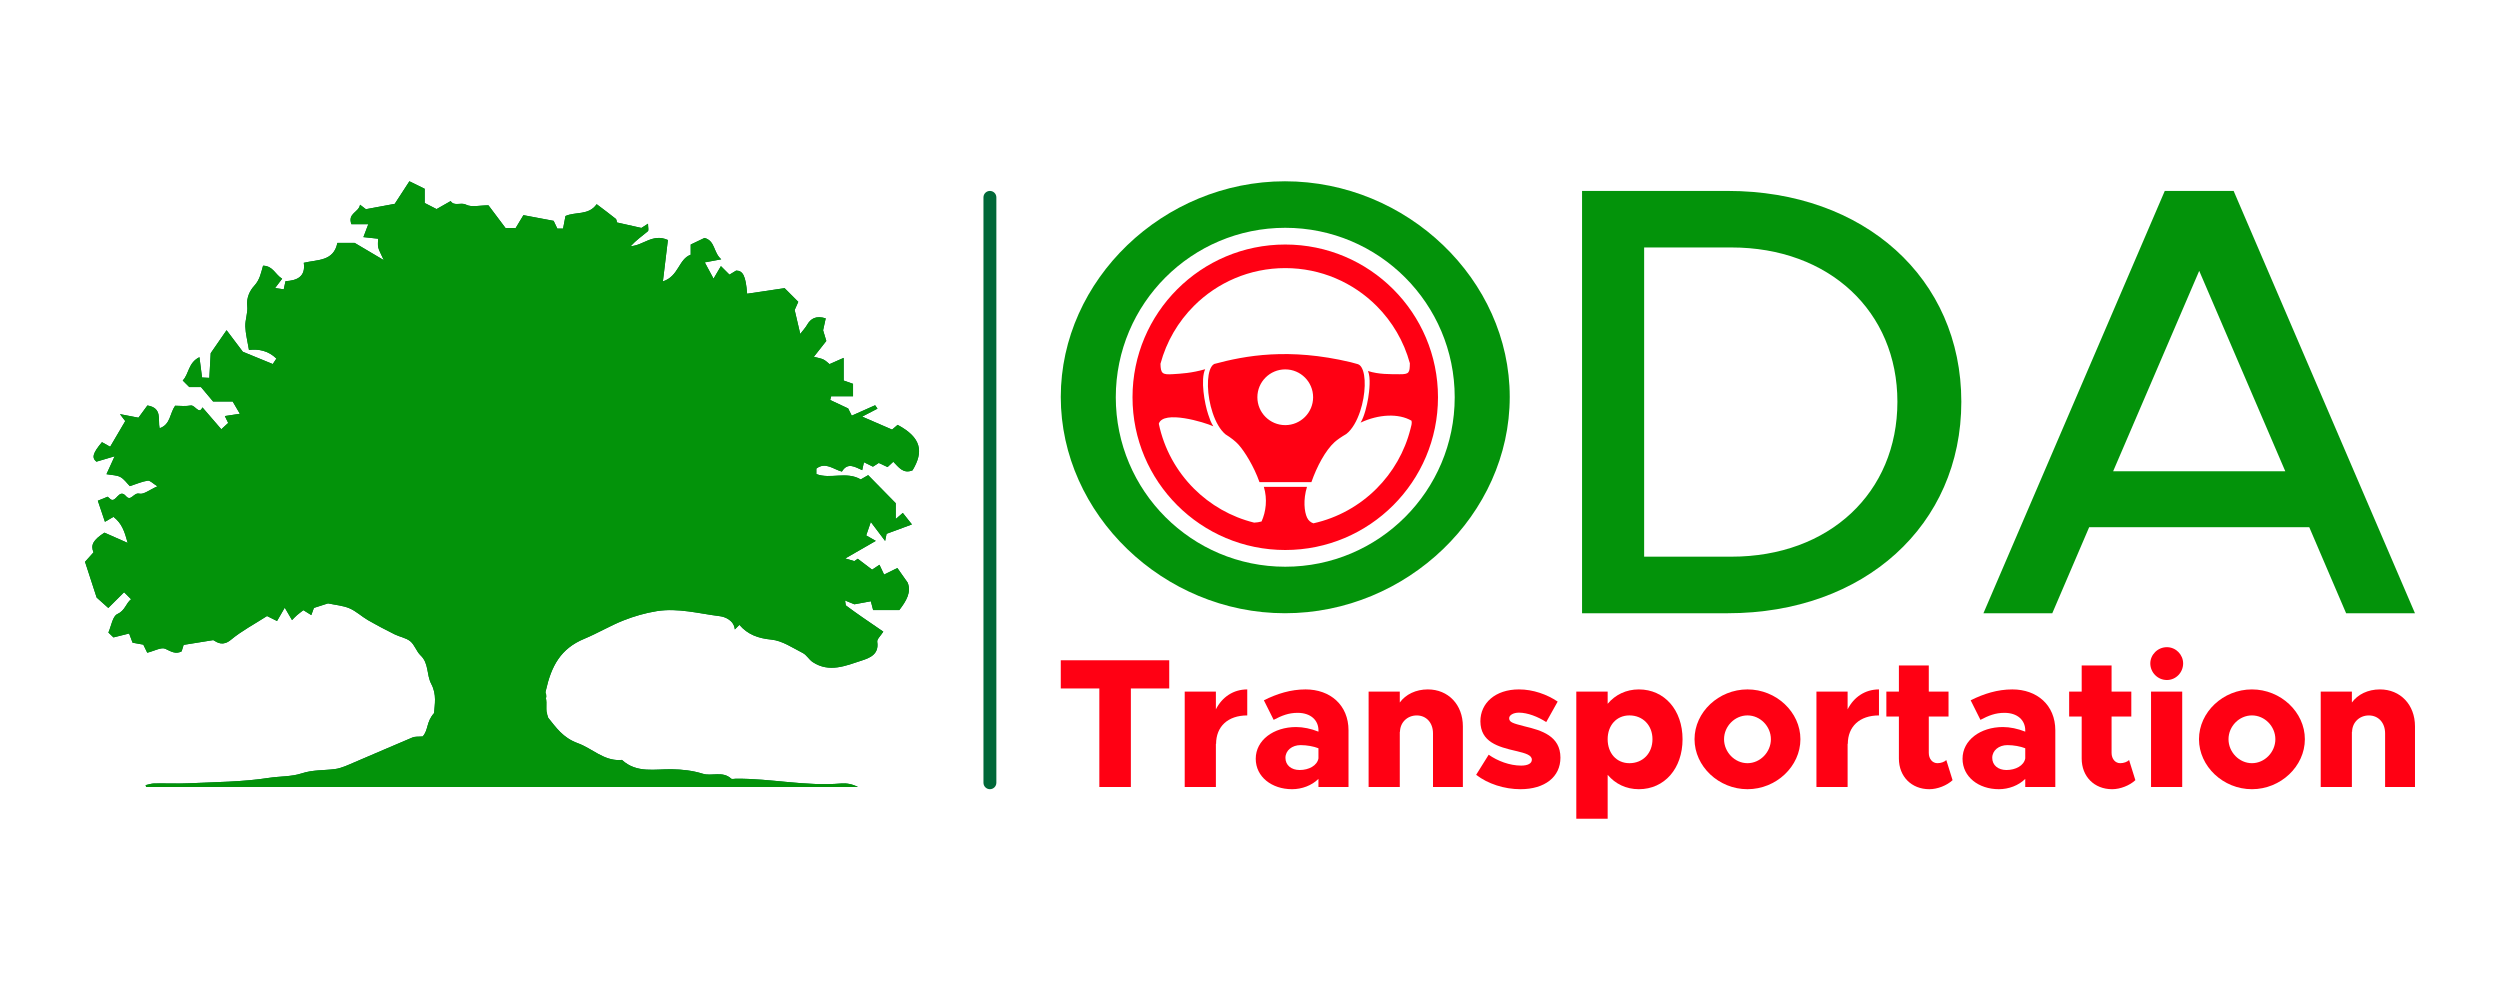 <?xml version="1.0" encoding="utf-8"?>
<!-- Generator: Adobe Illustrator 28.2.0, SVG Export Plug-In . SVG Version: 6.00 Build 0)  -->
<svg version="1.1" id="Layer_1" xmlns="http://www.w3.org/2000/svg" xmlns:xlink="http://www.w3.org/1999/xlink" x="0px" y="0px"
	 viewBox="0 0 2000 800" style="enable-background:new 0 0 2000 800;" xml:space="preserve">
<style type="text/css">
	.st0{fill:#FF0013;}
	.st1{fill:#03930A;}
	.st2{fill-rule:evenodd;clip-rule:evenodd;fill:#FF0013;}
	.st3{fill:#006838;}
</style>
<g>
	<g>
		<g>
			<path class="st0" d="M879.46,550.79h-30.84v-22.58h86.77v22.58h-30.69v78.8h-25.23V550.79z"/>
			<path class="st0" d="M997.8,551.53v20.81c-15.49,0-24.94,8.85-24.94,22.87l-0.15-0.29v34.68h-24.94V553.3h24.94v14.17
				C977.73,557.58,986.73,551.53,997.8,551.53z"/>
			<path class="st0" d="M1078.81,584.29v45.3h-24.05v-6.49c-5.31,5.31-13.28,8.26-21.1,8.26c-16.23,0-29.07-9.89-29.07-24.35
				c0-14.9,14.31-25.38,32.32-25.38c5.61,0,11.95,1.33,17.86,3.69v-1.03c0-8.12-6.2-14.02-16.67-14.02
				c-7.23,0-12.69,2.21-19.18,5.61l-7.82-15.64c10.62-5.31,21.54-8.71,33.35-8.71C1064.05,551.53,1078.81,563.93,1078.81,584.29z
				 M1054.76,606.72v-8.12c-3.84-1.48-9.15-2.51-14.31-2.51c-6.79,0-12.1,4.28-12.1,10.18c0,5.9,4.72,9.74,11.36,9.74
				C1047.08,616.02,1053.72,612.48,1054.76,606.72z"/>
			<path class="st0" d="M1170.3,581.05v48.55h-23.9v-42.94c0-8.41-5.31-14.31-12.99-14.31c-7.67,0-13.43,5.75-13.43,13.28
				l-0.15-0.44v44.42h-24.94V553.3h24.94v8.71c4.72-6.49,12.84-10.48,22.43-10.48C1158.64,551.53,1170.3,563.78,1170.3,581.05z"/>
			<path class="st0" d="M1180.92,619.85l10.03-16.08c7.08,5.02,16.82,8.71,25.97,8.71c5.46,0,8.56-1.77,8.56-4.72
				c0-3.69-5.02-5.17-12.54-6.94c-14.76-3.39-28.48-7.23-28.63-23.76c0-14.61,11.95-25.53,30.84-25.53
				c11.36,0,22.43,3.98,30.99,9.74l-9.15,16.38c-6.64-4.28-14.9-7.53-21.84-7.53c-4.57,0-7.82,2.07-7.82,4.43
				c0,3.39,3.25,4.13,12.25,6.49c13.58,3.25,28.77,7.67,28.77,25.09c0,15.35-12.4,25.23-32.02,25.23
				C1203.49,631.36,1190.21,627.08,1180.92,619.85z"/>
			<path class="st0" d="M1346.04,591.37c0,23.46-14.46,39.99-34.97,39.99c-10.18,0-18.89-4.28-24.94-11.51v35.12h-25.09V553.3h25.09
				v9.74c6.05-7.23,14.76-11.51,24.94-11.51C1331.58,551.53,1346.04,568.06,1346.04,591.37z M1321.98,591.37
				c0-11.07-7.67-19.04-18.45-19.04c-10.33,0-17.41,7.97-17.41,19.04c0,11.21,7.08,19.18,17.41,19.18
				C1314.31,610.56,1321.98,602.59,1321.98,591.37z"/>
			<path class="st0" d="M1355.63,591.37c0-21.69,19.33-39.84,42.35-39.84c23.02,0,42.35,18.15,42.35,39.84
				c0,21.69-19.33,39.99-42.35,39.99C1374.96,631.36,1355.63,613.07,1355.63,591.37z M1416.72,591.37
				c0-10.33-8.56-19.04-18.74-19.04c-10.18,0-18.74,8.71-18.74,19.04c0,10.33,8.56,19.18,18.74,19.18
				C1408.16,610.56,1416.72,601.7,1416.72,591.37z"/>
			<path class="st0" d="M1503.18,551.53v20.81c-15.49,0-24.94,8.85-24.94,22.87l-0.15-0.29v34.68h-24.94V553.3h24.94v14.17
				C1483.12,557.58,1492.12,551.53,1503.18,551.53z"/>
			<path class="st0" d="M1562.06,624.13c-4.57,4.28-12.1,7.23-18.59,7.23c-14.31,0-24.35-10.18-24.35-24.5v-33.64h-10.03V553.3
				h10.03v-20.95h23.91v20.95h15.79v19.92h-15.79v29.07c0,4.87,2.95,8.26,6.93,8.26c2.8,0,5.61-1.03,7.08-2.51L1562.06,624.13z"/>
			<path class="st0" d="M1644.25,584.29v45.3h-24.05v-6.49c-5.31,5.31-13.28,8.26-21.1,8.26c-16.23,0-29.07-9.89-29.07-24.35
				c0-14.9,14.31-25.38,32.32-25.38c5.61,0,11.95,1.33,17.85,3.69v-1.03c0-8.12-6.2-14.02-16.67-14.02
				c-7.23,0-12.69,2.21-19.18,5.61l-7.82-15.64c10.62-5.31,21.54-8.71,33.35-8.71C1629.49,551.53,1644.25,563.93,1644.25,584.29z
				 M1620.2,606.72v-8.12c-3.84-1.48-9.15-2.51-14.31-2.51c-6.79,0-12.1,4.28-12.1,10.18c0,5.9,4.72,9.74,11.36,9.74
				C1612.52,616.02,1619.16,612.48,1620.2,606.72z"/>
			<path class="st0" d="M1708.29,624.13c-4.57,4.28-12.1,7.23-18.59,7.23c-14.31,0-24.35-10.18-24.35-24.5v-33.64h-10.03V553.3
				h10.03v-20.95h23.91v20.95h15.79v19.92h-15.79v29.07c0,4.87,2.95,8.26,6.93,8.26c2.8,0,5.61-1.03,7.08-2.51L1708.29,624.13z"/>
			<path class="st0" d="M1720.24,530.73c0-6.94,5.9-12.99,13.28-12.99c7.23,0,12.99,6.05,12.99,12.99c0,7.23-5.76,13.28-12.99,13.28
				C1726.14,544.01,1720.24,537.96,1720.24,530.73z M1720.83,553.3h24.94v76.29h-24.94V553.3z"/>
			<path class="st0" d="M1759.19,591.37c0-21.69,19.33-39.84,42.35-39.84c23.02,0,42.35,18.15,42.35,39.84
				c0,21.69-19.33,39.99-42.35,39.99C1778.53,631.36,1759.19,613.07,1759.19,591.37z M1820.29,591.37
				c0-10.33-8.56-19.04-18.74-19.04c-10.18,0-18.74,8.71-18.74,19.04c0,10.33,8.56,19.18,18.74,19.18
				C1811.73,610.56,1820.29,601.7,1820.29,591.37z"/>
			<path class="st0" d="M1931.99,581.05v48.55h-23.91v-42.94c0-8.41-5.31-14.31-12.99-14.31c-7.67,0-13.43,5.75-13.43,13.28
				l-0.15-0.44v44.42h-24.94V553.3h24.94v8.71c4.72-6.49,12.84-10.48,22.43-10.48C1920.33,551.53,1931.99,563.78,1931.99,581.05z"/>
		</g>
		<g>
			<g>
				<path class="st1" d="M1265.64,152.74h116.55c109.17,0,186.87,69.83,186.87,168.68c0,98.85-77.7,169.17-186.87,169.17h-116.55
					V152.74z M1385.14,445.34c78.19,0,132.78-51.14,132.78-123.93c0-72.29-54.59-123.44-132.78-123.44h-69.83v247.36H1385.14z"/>
				<path class="st1" d="M1847.4,421.74h-176.06l-29.51,68.85h-55.08l145.07-337.85h55.08l145.07,337.85h-55.08L1847.4,421.74z
					 M1828.22,376.99l-68.85-160.32l-68.85,160.32H1828.22z"/>
			</g>
			<g>
				<path class="st1" d="M1027.96,145.03c-97.2,0-179.34,78.74-179.34,172.54s82.14,173.02,179.34,173.02
					c97.69,0,179.83-79.22,179.83-173.02S1125.65,145.03,1027.96,145.03z M1028.2,453.38c-74.87,0-135.57-60.7-135.57-135.57
					s60.7-135.57,135.57-135.57c74.88,0,135.57,60.7,135.57,135.57S1103.08,453.38,1028.2,453.38z"/>
				<g>
					<path class="st2" d="M1028.2,195.62c33.74,0,64.29,13.68,86.4,35.79c22.11,22.11,35.79,52.66,35.79,86.4
						c0,33.74-13.68,64.29-35.79,86.4c-22.11,22.11-52.66,35.79-86.4,35.79c-33.74,0-64.29-13.68-86.4-35.79
						c-22.11-22.11-35.79-52.66-35.79-86.4c0-33.74,13.68-64.29,35.79-86.4C963.91,209.3,994.46,195.62,1028.2,195.62L1028.2,195.62
						z M1028.2,295.51c-12.31,0-22.3,9.98-22.3,22.29c0,12.32,9.98,22.3,22.3,22.3c12.31,0,22.29-9.98,22.29-22.3
						C1050.5,305.5,1040.52,295.51,1028.2,295.51L1028.2,295.51z M1080.49,289.74c-49.53-11.75-84.42-5.22-109.14,1.44
						c-0.85,0.44-1.61,1.21-2.25,2.27c-2.04,3.32-2.92,9.03-2.75,15.62c0.17,6.75,1.47,14.34,3.77,21.2
						c2.41,7.22,5.91,13.61,10.33,17.25c4.27,2.63,7.96,5.49,10.45,8.28c4.87,5.47,12.21,17.25,16.69,29.91h41.53
						c4.35-12.52,11.31-25.5,18.57-32.04c2.05-1.84,5.31-4.12,9.34-6.47c4.79-3.72,8.57-10.57,11.12-18.27
						c2.19-6.64,3.44-13.85,3.62-20.25c0.18-6.24-0.64-11.64-2.58-14.82c-0.76-1.25-1.69-2.11-2.78-2.48l0.01-0.02
						C1084.32,290.74,1082.33,290.18,1080.49,289.74L1080.49,289.74z M1088.47,338.1c3.01-4.75,5.18-14.11,6.09-19.66
						c0.94-5.73,2.14-16.5-0.19-21.63c8.86,2.8,17.46,2.51,25.25,2.58c7.81,0.08,8.14-1.19,8.28-8.76
						c-4.79-17.61-14.12-33.36-26.65-45.89c-18.7-18.7-44.53-30.26-73.06-30.26c-28.53,0-54.37,11.56-73.06,30.26
						c-12.62,12.62-21.99,28.5-26.75,46.27c0.16,7.9,1.56,8.83,9.73,8.33c7.05-0.44,14.92-0.81,26.03-3.97
						c-3.93,8.35-0.44,27.64,2.39,36.1c1.38,4.13,2.05,6.2,4.12,9.57c-7.13-3.29-40.05-13.23-43.61-2.06
						c4.17,20.04,14.15,37.95,28.09,51.89c13.08,13.07,29.64,22.66,48.18,27.24c2.03-0.09,4.01-0.39,5.93-0.93
						c3.51-7.77,4.81-17.84,1.83-27.7h34.52c-3.2,10.4-2.14,19.99,0.06,24.63c1.08,2.3,2.82,3.77,5.06,4.55
						c19.49-4.33,36.91-14.17,50.54-27.8c13-13,22.55-29.45,27.16-47.85c0.56-2.24,1.3-4.17,0.82-6.43
						C1118.89,330.52,1102.9,331.33,1088.47,338.1z"/>
				</g>
			</g>
		</g>
	</g>
	<g>
		<g>
			<path class="st3" d="M698.5,488.04c7.83,0,14.52,0,20.92,0c5.64-7.28,9.79-14.36,6.7-21.96c-2.81-3.99-5.62-7.98-8.22-11.67
				c-4.34,2.13-7.41,3.64-10.63,5.23c-1.51-3.2-2.67-5.66-3.7-7.84c-2.19,1.46-4.11,2.74-5.89,3.92c-4.36-3.31-8.05-6.12-11.49-8.73
				c-2.58,1.81-4.2,2.95-2.71,1.9c-4.08-1.2-6.37-1.87-7.28-2.14c8.01-4.61,15.21-8.75,24.44-14.06c-4.85-2.76-7.44-4.23-7.68-4.37
				c0.9-2.62,1.95-5.68,3.69-10.77c5.29,7.01,8.18,10.84,11.46,15.19c0.44-2.15,0.78-3.85,1.16-5.72c6.04-2.23,12.39-4.58,20.26-7.5
				c-3.09-3.91-5.21-6.58-7.28-9.2c-1.61,1.38-2.89,2.49-5.65,4.87c0-5.96,0-10.63,0-12.63c-8.44-8.6-14.87-15.14-22.05-22.46
				c-1.75,1.01-4.13,2.38-5.95,3.43c-11.41-6.75-24.38,0.04-35.51-4.3c0-1.93,0-3.16,0-4.38c7.36-5.6,13.52,0.56,20.43,2.41
				c4.67-7.84,10.71-3.55,16.25-1.16c0.56-2.55,0.93-4.25,1.39-6.34c2.68,1.32,5.05,2.49,7.21,3.56c2.12-1.36,3.86-2.48,4.66-2.99
				c3.08,1.45,5.16,2.43,7.02,3.3c1.9-1.76,3.24-3,4.6-4.25c4.24,4.2,7.82,9.94,15.38,6.87c9-14.96,7.17-26.15-11.92-36.37
				c-1.4,1.19-2.77,2.36-4.44,3.78c-6.67-2.89-13.26-5.75-23.95-10.38c6.1-3.17,9.19-4.77,12.28-6.38c-0.63-0.9-1.26-1.81-1.89-2.71
				c-6.08,2.71-12.16,5.41-18.71,8.33c-1.34-2.71-2.56-5.17-2.87-5.78c-5.78-2.71-10.08-4.73-14.38-6.75c0.26-1,0.53-2,0.79-3
				c5.87,0,11.74,0,17.49,0c0-4.25,0-7.17,0-9.93c-2.63-0.92-4.79-1.68-7.49-2.63c0-5.6,0-11.01,0-18.14
				c-4.18,1.85-7.15,3.17-11.31,5.01c-1.14-0.9-2.78-2.6-4.77-3.64c-1.85-0.97-4.06-1.22-7.78-2.25c3.95-5.02,6.82-8.66,9.97-12.66
				c-1.09-3.62-2.18-7.23-2.57-8.53c1.02-4.63,1.57-7.15,2.1-9.56c-7.68-2.32-11.95,0.01-15.04,5.44c-1.18,2.07-2.88,3.84-5.34,7.04
				c-1.88-8.07-3.27-14.02-4.47-19.15c1.18-2.66,2.11-4.77,2.89-6.53c-3.63-3.63-6.7-6.7-10.94-10.94
				c-9.27,1.38-19.63,2.92-29.97,4.46c-1.09-14.1-3.3-18.52-8.78-18.52c-1.81,1.1-3.62,2.19-5.36,3.25
				c-2.43-2.43-4.63-4.63-6.83-6.83c-1.59,2.71-3.14,5.35-5.9,10.05c-3.05-5.66-4.97-9.22-7.02-13.03c4.19-0.78,7.6-1.42,13.18-2.46
				c-6.46-5.55-4.67-14.73-13.38-17.1c-3.57,1.71-7.2,3.45-11.06,5.3c0,2.31,0,4.73,0,8.13c-9.7,3.48-9.52,17.27-22.24,21.35
				c1.45-12.04,2.76-22.83,4-33.12c-12.21-5.52-19.84,4.52-29.78,4.92c4.24-4.7,9.19-8.1,13.76-11.94c0.83-0.7,0.12-3.22,0.12-6.03
				c-2.66,1.71-4.39,2.82-5.29,3.4c-6.95-1.56-13.18-2.96-19.56-4.39c-0.23-0.77-0.21-2.31-0.95-2.91c-4.85-3.9-9.87-7.6-15.28-11.7
				c-6.4,9.16-16.87,5.83-24.95,9.46c-0.66,3.42-1.31,6.82-1.93,10.07c-1.96,0-3.19,0-4.58,0c-1.19-2.51-2.4-5.04-2.96-6.21
				c-8.61-1.62-16.07-3.03-24.17-4.55c-1.95,3.24-4.06,6.73-6.21,10.31c-2.59,0-5.52,0-8.1,0c-4.94-6.56-9.55-12.7-13.67-18.18
				c-6.99,0-13.48,1.76-17.92-0.5c-4.28-2.18-9.42,1.58-12.31-2.89c-3.95,2.25-7.88,4.49-11.27,6.41c-3.34-1.72-6.43-3.3-9.51-4.88
				c0-3.75,0-7.48,0-11.36c-4.07-2-8.19-4.02-12.23-6.01c-4.43,6.81-8.47,13.03-11.73,18.05c-8.44,1.57-15.87,2.95-23.08,4.29
				c-1.29-0.99-2.49-1.91-4.68-3.59c-0.98,6.26-10.12,6.65-6.92,15.59c4.33,0,8.94,0,13.53,0c-1.53,4.01-2.61,6.88-3.92,10.32
				c4.67,0.51,7.61,0.83,11.76,1.28c0,2.35-0.39,4.76,0.11,6.96c0.53,2.35,1.9,4.51,4.44,10.19c-9.57-5.66-15.99-9.46-23.32-13.8
				c-3.55,0-8.46,0-13.81,0c-2.97,14.9-15.89,13.26-26.89,15.94c1.67,11.25-5.61,14.21-14.62,14.69c-0.49,2.27-0.85,3.97-1.4,6.52
				c-2.38-0.36-4.5-0.68-6.94-1.04c1.97-2.59,3.36-4.42,5.66-7.45c-5.57-3.32-7.22-10.25-15.27-10.42
				c-1.62,5.58-2.51,11.14-6.94,15.96c-3.53,3.83-6.48,9.51-5.7,16.24c0.62,5.31-1.71,10.91-1.55,16.34
				c0.18,5.86,1.73,11.68,2.91,18.85c7.72-0.9,15.47,0.55,21.97,6.91c-1.18,1.77-2.07,3.11-2.91,4.38
				c-8.41-3.45-16.38-6.71-23.95-9.81c-4.33-5.73-8.45-11.2-13.02-17.26c-4.84,7.01-8.86,12.83-12.7,18.39
				c-0.37,6.75-0.74,13.27-1.09,19.75c-2.57-0.13-3.78-0.19-5.81-0.29c-0.63-4.88-1.28-9.89-2.11-16.28
				c-9.13,4.51-8.32,13.67-13.37,18.66c1.76,1.76,3.52,3.52,5.27,5.28c2.48,0,4.97,0,9.36,0c2.68,3.2,6.23,7.43,9.67,11.53
				c5.46,0,10.34,0,15.67,0c1.73,2.95,3.43,5.85,5.76,9.82c-4.95,0.75-8.37,1.27-12.01,1.83c1,2.08,1.83,3.79,2.66,5.52
				c-1.82,1.67-3.49,3.2-5.5,5.05c-5.36-6.22-10.41-12.07-15.11-17.51c-2.75,6.23-5.89-2.15-9.4-1.5
				c-4.14,0.77-8.53,0.18-12.44,0.18c-4.35,6.14-3.61,15.08-12.43,18.01c-1.51-6.94,2.47-16.13-9.73-18.23
				c-2.3,3.14-4.97,6.77-7.18,9.79c-3.83-0.74-8.06-1.56-14.8-2.87c2.59,3.41,3.5,4.6,4.24,5.57c-4.02,6.85-8.05,13.7-12.07,20.54
				c-1.95-1.09-4.33-2.42-6.57-3.67c-7.39,8.85-8.32,12.44-4.44,15.6c4.06-1.2,8.12-2.4,14.61-4.32c-2.9,6.34-4.52,9.88-6.56,14.33
				c4.38,0.8,8.18,0.7,11.09,2.25c3,1.6,5.13,4.82,7.62,7.31c5.51-1.79,9.84-3.72,14.35-4.39c1.81-0.27,4.04,2.26,7.74,4.54
				c-6.35,2.78-11.01,6.73-14.49,5.87c-4.6-1.13-6.67,6.63-10.67,2.01c-5.71-6.61-7.82,5.63-12.36,2.51
				c-1.67-1.5-2.97-2.67-2.29-2.07c-3.25,1.32-6.2,2.52-7.9,3.21c2.39,7.06,4.04,11.96,5.69,16.86c2.38-1.38,4.77-2.77,6.83-3.96
				c6.63,5.14,8.81,11.4,11.39,20.88c-7.97-3.53-13.34-5.9-18.6-8.23c-9.02,5.82-11.25,9.87-8.75,15.76
				c-2.71,3.01-5.42,6.03-6.8,7.57c3.3,10.13,5.97,18.34,9.3,28.58c1.78,1.6,5.32,4.75,9.32,8.33c4.86-4.84,8.8-8.77,12.63-12.59
				c2.58,2.58,3.9,3.9,5.61,5.61c-4.2,3.32-4.78,9.08-11.01,11.88c-3.81,1.71-4.85,9.61-7.15,14.77c1.73,1.65,3.45,3.3,4.06,3.89
				c4.77-1.19,8.6-2.15,12.52-3.13c1.15,3.06,1.96,5.21,2.77,7.37c3.38,0.61,6.75,1.21,8.59,1.54c1.62,3.33,2.52,5.2,3.14,6.47
				c5.77-1.42,11.27-4.67,14.5-3.13c4.59,2.18,8.14,4.55,13,2.06c0.71-2.3,1.37-4.42,1.62-5.21c8.27-1.33,15.23-2.45,23.7-3.81
				c3.48,2.12,7.76,5.03,14.24-0.36c8.5-7.07,18.53-12.32,28.76-18.9c1.77,0.88,4.85,2.41,8.01,3.98c1.9-3.29,3.48-6.01,6.18-10.68
				c2.67,4.57,4.24,7.25,5.81,9.94c1.32-1.32,2.56-2.72,3.97-3.93c1.73-1.49,3.6-2.82,5.12-4c2.7,1.68,4.49,2.79,6.34,3.94
				c0.93-2.58,1.71-4.73,2.08-5.75c4.77-1.53,8.61-2.76,11.29-3.62c6.12,1.32,12.04,1.74,17.2,3.95c5.29,2.26,9.69,6.53,14.74,9.45
				c6.99,4.04,14.16,7.77,21.39,11.38c4.1,2.04,9.13,2.76,12.52,5.55c3.47,2.86,4.89,8.13,8.22,11.29
				c6.79,6.44,4.56,15.27,8.57,22.88c4.48,8.49,2.63,16.44,2.22,23.26c-6.47,7.3-4.34,13.31-9.11,18.69
				c-3.36,0.3-6.02-0.07-8.15,0.82c-15.37,6.42-30.59,13.17-45.94,19.64c-5.29,2.23-10.67,4.95-16.23,5.66
				c-8.84,1.13-17.58,0.5-26.56,3.45c-8.15,2.68-17.51,2.23-26.35,3.6c-20.93,3.23-42.37,3.29-63.62,4.29
				c-9.3,0.44-18.64-0.02-27.96,0.14c-2.29,0.04-4.57,0.88-6.85,1.35c0.13,0.5,0.26,1,0.4,1.51c189.82,0,379.64,0,569.46,0
				c-4.45-2.36-9.06-3.2-13.57-2.82c-28.26,2.39-56.09-4.12-84.23-3.82c-1.24,0.01-2.98,0.54-3.65-0.08
				c-6.83-6.31-15.48-1.66-22.69-3.91c-8.17-2.55-16.21-3.42-24.64-3.58c-13.61-0.26-28.08,3.41-39.83-7.31
				c-0.34-0.31-1.21-0.06-1.83-0.04c-13.18,0.44-22.26-9.33-33.58-13.45c-12.3-4.47-17.6-12.85-23.76-20.35
				c-2.49-7.03-4.03-11.38-5.56-15.73c1.24-1.97,3.15-3.8,3.62-5.94c4.41-19.85,11.87-33.74,30.86-41.6
				c10.61-4.39,20.56-10.41,31.23-14.63c8.56-3.38,17.62-6.01,26.7-7.46c17.03-2.72,33.8,1.99,50.57,4.06
				c4.1,0.51,11.24,3.37,11.86,10.59c0.88-0.88,1.76-1.76,3.67-3.67c6.59,7.72,15.04,10.8,25.55,11.8c8.68,0.83,17,6.58,25.18,10.74
				c3.06,1.56,4.96,5.28,7.91,7.23c13.23,8.74,26.49,2.91,39.22-1.23c6.25-2.03,13.99-4.88,12.4-14.95
				c-0.34-2.13,2.76-4.79,4.85-8.15c-6.11-4.19-11.49-7.83-16.81-11.53c-4.35-3.03-8.68-6.09-12.92-9.28
				c-0.52-0.39-0.39-1.66-0.87-4.13c3.52,1.44,6.02,2.46,7.48,3.06c4.77-0.88,9.01-1.65,13.15-2.42
				C697.45,484.02,697.89,485.7,698.5,488.04z"/>
			<path class="st1" d="M698.5,488.04c-0.61-2.34-1.05-4.02-1.83-7.02c-4.14,0.76-8.38,1.54-13.15,2.42
				c-1.46-0.6-3.96-1.62-7.48-3.06c0.48,2.46,0.35,3.73,0.87,4.13c4.23,3.19,8.56,6.25,12.92,9.28c5.33,3.71,10.7,7.35,16.81,11.53
				c-2.1,3.35-5.19,6.02-4.85,8.15c1.59,10.07-6.15,12.92-12.4,14.95c-12.73,4.14-25.99,9.98-39.22,1.23
				c-2.95-1.95-4.84-5.67-7.91-7.23c-8.18-4.17-16.5-9.92-25.18-10.74c-10.51-1-18.96-4.08-25.55-11.8
				c-1.92,1.92-2.79,2.79-3.67,3.68c-0.62-7.22-7.75-10.09-11.86-10.6c-16.76-2.07-33.54-6.78-50.57-4.06
				c-9.08,1.45-18.14,4.07-26.7,7.46c-10.67,4.22-20.62,10.24-31.23,14.63c-18.99,7.86-26.45,21.75-30.86,41.6
				c-0.48,2.14,1.35,3.97,0.1,5.93c1.54,4.35-0.65,8.7,1.83,15.73c6.16,7.51,11.46,15.88,23.76,20.35
				c11.33,4.12,20.4,13.89,33.58,13.45c0.62-0.02,1.49-0.27,1.83,0.04c11.76,10.72,26.22,7.05,39.83,7.31
				c8.43,0.16,16.47,1.03,24.64,3.58c7.21,2.25,15.85-2.4,22.69,3.91c0.67,0.62,2.41,0.09,3.65,0.08
				c28.14-0.3,55.97,6.21,84.23,3.82c4.5-0.38,9.11,0.46,13.57,2.82c-189.82,0-379.64,0-569.46,0c-0.13-0.5-0.26-1-0.4-1.51
				c2.28-0.47,4.56-1.31,6.85-1.35c9.32-0.15,18.66,0.3,27.96-0.14c21.25-1.01,42.69-1.06,63.62-4.29c8.84-1.36,18.2-0.91,26.35-3.6
				c8.98-2.96,17.72-2.33,26.56-3.45c5.57-0.71,10.94-3.44,16.23-5.66c15.35-6.47,30.57-13.22,45.94-19.64
				c2.13-0.89,4.79-0.52,8.15-0.82c4.77-5.38,2.64-11.39,9.11-18.69c0.41-6.81,2.26-14.77-2.22-23.26
				c-4.02-7.62-1.79-16.44-8.57-22.88c-3.32-3.16-4.74-8.43-8.22-11.29c-3.39-2.79-8.42-3.51-12.52-5.55
				c-7.22-3.6-14.4-7.34-21.39-11.38c-5.06-2.92-9.45-7.19-14.74-9.45c-5.16-2.21-11.09-2.63-17.2-3.95
				c-2.68,0.86-6.52,2.09-11.29,3.62c-0.37,1.02-1.15,3.17-2.08,5.75c-1.85-1.15-3.64-2.26-6.34-3.94c-1.52,1.18-3.39,2.51-5.12,4
				c-1.41,1.21-2.66,2.62-3.97,3.93c-1.57-2.68-3.13-5.36-5.81-9.94c-2.7,4.67-4.28,7.39-6.18,10.68c-3.16-1.57-6.23-3.1-8.01-3.98
				c-10.23,6.58-20.25,11.83-28.76,18.9c-6.48,5.39-10.76,2.48-14.24,0.36c-8.47,1.36-15.42,2.48-23.7,3.81
				c-0.25,0.79-0.9,2.91-1.62,5.21c-4.86,2.48-8.41,0.12-13-2.06c-3.24-1.53-8.74,1.71-14.5,3.13c-0.61-1.26-1.52-3.14-3.14-6.47
				c-1.84-0.33-5.22-0.94-8.59-1.55c-0.81-2.15-1.62-4.3-2.77-7.36c-3.93,0.98-7.75,1.94-12.52,3.13c-0.61-0.58-2.33-2.23-4.06-3.89
				c2.3-5.15,3.34-13.05,7.15-14.77c6.23-2.8,6.81-8.56,11.01-11.88c-1.71-1.71-3.03-3.03-5.61-5.61
				c-3.84,3.82-7.78,7.75-12.63,12.59c-4-3.58-7.53-6.74-9.32-8.33c-3.33-10.24-6.01-18.45-9.3-28.58c1.38-1.53,4.1-4.56,6.8-7.57
				c-2.5-5.89-0.27-9.94,8.75-15.76c5.26,2.32,10.63,4.7,18.6,8.23c-2.58-9.48-4.76-15.74-11.39-20.88
				c-2.06,1.2-4.44,2.58-6.82,3.97c-1.65-4.9-3.31-9.8-5.69-16.86c1.7-0.69,4.66-1.89,7.9-3.21c-0.68-0.61,0.62,0.56,2.29,2.07
				c4.54,3.12,6.66-9.11,12.36-2.51c4,4.63,6.08-3.13,10.67-2.01c3.48,0.86,8.15-3.1,14.49-5.87c-3.71-2.28-5.93-4.8-7.74-4.54
				c-4.51,0.67-8.83,2.6-14.35,4.39c-2.49-2.49-4.63-5.71-7.62-7.31c-2.92-1.56-6.72-1.45-11.09-2.25
				c2.03-4.45,3.66-7.99,6.56-14.33c-6.49,1.92-10.55,3.12-14.61,4.33c-3.88-3.17-2.95-6.76,4.44-15.61
				c2.24,1.25,4.62,2.58,6.57,3.67c4.02-6.85,8.05-13.7,12.07-20.54c-0.74-0.97-1.65-2.16-4.24-5.57c6.75,1.31,10.97,2.13,14.8,2.87
				c2.22-3.02,4.88-6.65,7.18-9.79c12.19,2.1,8.21,11.29,9.73,18.23c8.82-2.93,8.08-11.87,12.43-18.01c3.91,0,8.3,0.59,12.44-0.18
				c3.5-0.65,6.64,7.72,9.4,1.5c4.7,5.44,9.74,11.29,15.11,17.51c2.01-1.85,3.68-3.38,5.5-5.05c-0.83-1.73-1.66-3.44-2.66-5.52
				c3.64-0.55,7.06-1.07,12.01-1.83c-2.33-3.98-4.03-6.87-5.76-9.82c-5.33,0-10.21,0-15.67,0c-3.44-4.1-6.99-8.33-9.67-11.53
				c-4.39,0-6.87,0-9.36,0c-1.76-1.76-3.52-3.52-5.27-5.27c5.05-4.99,4.24-14.15,13.37-18.66c0.83,6.38,1.47,11.4,2.11,16.28
				c2.03,0.1,3.25,0.16,5.81,0.29c0.36-6.48,0.72-13,1.09-19.75c3.84-5.56,7.86-11.38,12.7-18.39c4.57,6.06,8.7,11.53,13.02,17.26
				c7.57,3.1,15.54,6.36,23.95,9.81c0.84-1.27,1.73-2.61,2.91-4.38c-6.49-6.36-14.25-7.81-21.97-6.91
				c-1.17-7.17-2.73-12.99-2.91-18.85c-0.16-5.43,2.17-11.03,1.55-16.34c-0.78-6.72,2.17-12.4,5.7-16.24
				c4.43-4.82,5.32-10.37,6.94-15.96c8.05,0.17,9.69,7.09,15.27,10.42c-2.3,3.03-3.69,4.85-5.66,7.45c2.43,0.37,4.56,0.69,6.94,1.04
				c0.55-2.55,0.91-4.25,1.4-6.52c9.01-0.48,16.29-3.45,14.62-14.69c11-2.68,23.92-1.04,26.89-15.94c5.34,0,10.25,0,13.81,0
				c7.33,4.34,13.75,8.13,23.32,13.8c-2.54-5.68-3.91-7.84-4.44-10.19c-0.5-2.21-0.11-4.61-0.11-6.96
				c-4.15-0.45-7.09-0.77-11.76-1.28c1.31-3.45,2.4-6.31,3.92-10.32c-4.59,0-9.2,0-13.53,0c-3.21-8.94,5.94-9.33,6.92-15.59
				c2.19,1.68,3.39,2.6,4.68,3.59c7.21-1.34,14.65-2.72,23.08-4.29c3.26-5.02,7.31-11.24,11.73-18.05
				c4.04,1.99,8.16,4.01,12.23,6.01c0,3.88,0,7.61,0,11.36c3.08,1.58,6.17,3.17,9.51,4.88c3.39-1.93,7.32-4.17,11.27-6.41
				c2.89,4.47,8.04,0.7,12.31,2.89c4.44,2.27,10.93,0.5,17.92,0.5c4.12,5.47,8.73,11.61,13.67,18.18c2.58,0,5.51,0,8.1,0
				c2.15-3.58,4.26-7.07,6.21-10.31c8.1,1.53,15.55,2.93,24.17,4.55c0.55,1.16,1.76,3.7,2.96,6.21c1.39,0,2.62,0,4.58,0
				c0.62-3.25,1.27-6.65,1.93-10.07c8.08-3.62,18.55-0.3,24.95-9.46c5.41,4.1,10.43,7.8,15.28,11.7c0.74,0.6,0.72,2.14,0.95,2.91
				c6.38,1.43,12.61,2.83,19.56,4.39c0.9-0.58,2.64-1.69,5.29-3.4c0,2.81,0.71,5.33-0.12,6.03c-4.57,3.84-9.52,7.23-13.76,11.94
				c9.94-0.4,17.57-10.44,29.78-4.92c-1.24,10.29-2.54,21.08-4,33.12c12.72-4.08,12.54-17.87,22.24-21.35c0-3.4,0-5.83,0-8.13
				c3.86-1.85,7.49-3.59,11.06-5.3c8.71,2.37,6.91,11.55,13.38,17.1c-5.58,1.04-8.99,1.68-13.18,2.46
				c2.05,3.81,3.97,7.37,7.02,13.03c2.76-4.7,4.31-7.34,5.9-10.05c2.2,2.2,4.4,4.4,6.83,6.83c1.74-1.05,3.55-2.15,5.36-3.25
				c5.48,0,7.69,4.42,8.78,18.52c10.35-1.54,20.71-3.08,29.97-4.46c4.24,4.24,7.31,7.31,10.94,10.94c-0.78,1.76-1.71,3.86-2.89,6.53
				c1.2,5.13,2.58,11.07,4.47,19.15c2.46-3.2,4.16-4.97,5.34-7.04c3.09-5.44,7.36-7.76,15.04-5.44c-0.53,2.41-1.09,4.93-2.1,9.56
				c0.39,1.31,1.48,4.92,2.57,8.53c-3.15,4-6.02,7.65-9.97,12.66c3.71,1.03,5.93,1.28,7.78,2.25c1.99,1.04,3.63,2.75,4.77,3.64
				c4.15-1.84,7.13-3.16,11.31-5.01c0,7.12,0,12.54,0,18.14c2.7,0.95,4.86,1.71,7.49,2.63c0,2.76,0,5.68,0,9.93
				c-5.75,0-11.62,0-17.49,0c-0.26,1-0.53,2-0.79,3c4.3,2.02,8.61,4.04,14.38,6.75c0.31,0.62,1.52,3.07,2.87,5.78
				c6.55-2.92,12.63-5.62,18.71-8.33c0.63,0.9,1.26,1.81,1.89,2.71c-3.09,1.6-6.18,3.21-12.28,6.38
				c10.69,4.63,17.27,7.49,23.95,10.38c1.67-1.42,3.04-2.59,4.44-3.78c19.1,10.23,20.93,21.41,11.92,36.37
				c-7.56,3.07-11.14-2.66-15.38-6.87c-1.36,1.26-2.69,2.49-4.6,4.25c-1.86-0.88-3.94-1.85-7.02-3.3c-0.8,0.51-2.53,1.63-4.66,2.99
				c-2.16-1.07-4.53-2.24-7.21-3.56c-0.46,2.09-0.83,3.79-1.39,6.34c-5.54-2.39-11.58-6.68-16.25,1.16
				c-6.91-1.85-13.08-8.01-20.43-2.41c0,1.22,0,2.45,0,4.38c11.13,4.34,24.1-2.46,35.51,4.3c1.83-1.05,4.21-2.43,5.95-3.43
				c7.18,7.32,13.61,13.86,22.05,22.46c0,2,0,6.67,0,12.63c2.77-2.38,4.05-3.49,5.65-4.87c2.07,2.62,4.19,5.29,7.28,9.2
				c-7.87,2.91-14.22,5.26-20.26,7.5c-0.38,1.87-0.73,3.57-1.16,5.72c-3.28-4.35-6.17-8.18-11.46-15.19
				c-1.74,5.09-2.79,8.15-3.69,10.77c0.24,0.14,2.83,1.61,7.68,4.37c-9.23,5.31-16.42,9.45-24.44,14.06
				c0.92,0.27,3.2,0.94,7.28,2.14c-1.49,1.05,0.13-0.09,2.71-1.9c3.44,2.61,7.13,5.42,11.49,8.73c1.78-1.19,3.7-2.47,5.89-3.92
				c1.03,2.18,2.19,4.64,3.7,7.84c3.22-1.58,6.29-3.09,10.63-5.23c2.6,3.69,5.41,7.68,8.22,11.67c3.09,7.6-1.06,14.68-6.7,21.96
				C713.02,488.04,706.34,488.04,698.5,488.04z"/>
		</g>
	</g>
	<path class="st3" d="M791.93,631.36L791.93,631.36c-2.85,0-5.16-2.31-5.16-5.16V157.9c0-2.85,2.31-5.16,5.16-5.16l0,0
		c2.85,0,5.16,2.31,5.16,5.16v468.3C797.09,629.05,794.78,631.36,791.93,631.36z"/>
</g>
</svg>
